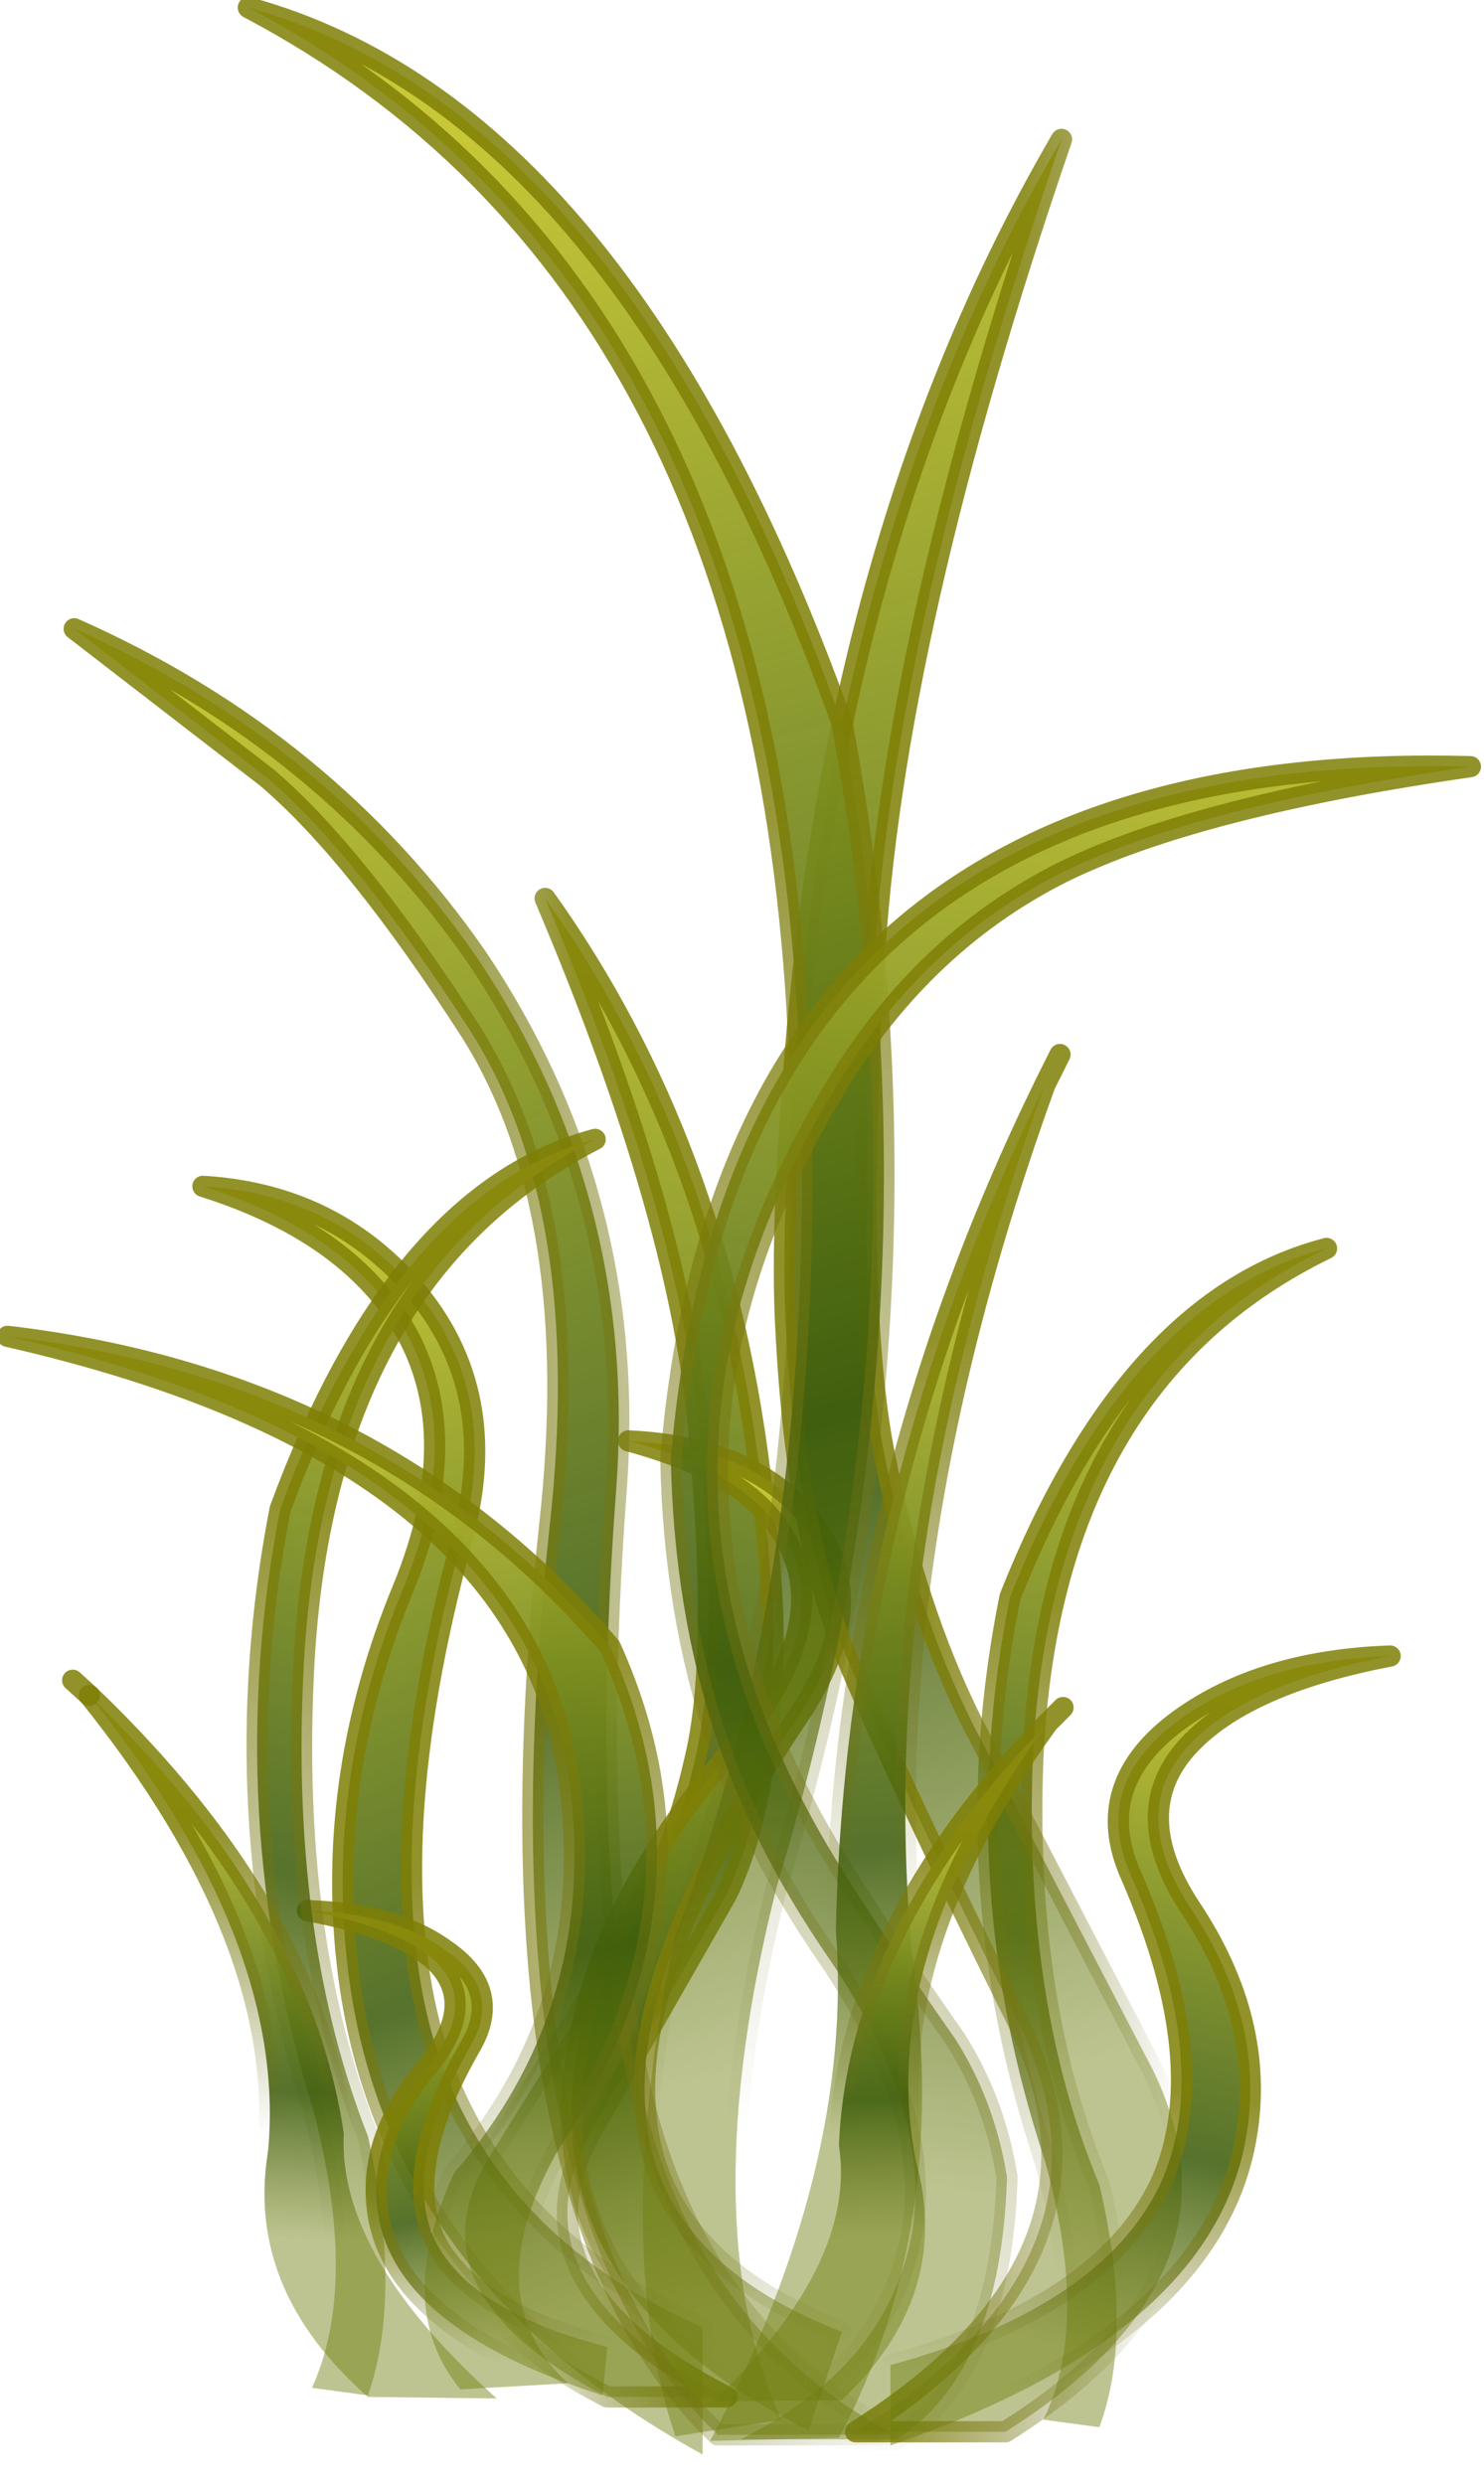 <?xml version="1.0" encoding="utf-8"?>
<svg version="1.1" id="Layer_1"
xmlns="http://www.w3.org/2000/svg"
xmlns:xlink="http://www.w3.org/1999/xlink"
width="49px" height="82px"
xml:space="preserve">
<g id="PathID_1285" transform="matrix(1, 0, 0, 1, 22.15, 77.75)">
<linearGradient
id="LinearGradID_623" gradientUnits="userSpaceOnUse" gradientTransform="matrix(-0.009, 0.037, 0.036, 0.008, -1.5, -38)" spreadMethod ="pad" x1="-819.2" y1="0" x2="819.2" y2="0" >
<stop  offset="0" style="stop-color:#CCC845;stop-opacity:1" />
<stop  offset="0.329" style="stop-color:#C7C737;stop-opacity:1" />
<stop  offset="0.788" style="stop-color:#3C5C0A;stop-opacity:0.863" />
<stop  offset="1" style="stop-color:#6F7D0C;stop-opacity:0.451" />
</linearGradient>
<path style="fill:url(#LinearGradID_623) " d="M0.95 -30.2Q0.4 -37.4 -4.15 -48.1Q1.6 -40.05 2.95 -29.1Q3.5 -24.7 3.35 -22.45Q3.1 -17.85 1.85 -15.25L-2.55 -7.55Q-5.55 -2.45 1.85 1.35L-2.1 1.35Q-8.9 -2.15 -5.85 -6.8L-1.4 -13.95Q0.05 -16.4 0.8 -19.7Q1.6 -23 0.95 -30.2" />
<linearGradient
id="LinearGradID_624" gradientUnits="userSpaceOnUse" gradientTransform="matrix(-0.007, 0, 0.003, 0.03, -2.45, -23.35)" spreadMethod ="pad" x1="-819.2" y1="0" x2="819.2" y2="0" >
<stop  offset="0.373" style="stop-color:#7E7E05;stop-opacity:0.847" />
<stop  offset="1" style="stop-color:#6B6B1D;stop-opacity:0" />
</linearGradient>
<path style="fill:none;stroke-width:0.7;stroke-linecap:round;stroke-linejoin:round;stroke-miterlimit:3;stroke:url(#LinearGradID_624) " d="M0.8 -19.7Q0.05 -16.4 -1.4 -13.95L-5.85 -6.8Q-8.9 -2.15 -2.1 1.35L1.85 1.35Q-5.55 -2.45 -2.55 -7.55L1.85 -15.25Q3.1 -17.85 3.35 -22.45Q3.5 -24.7 2.95 -29.1Q1.6 -40.05 -4.15 -48.1Q0.4 -37.4 0.95 -30.2Q1.6 -23 0.8 -19.7z" />
</g>
<g id="PathID_1286" transform="matrix(1, 0, 0, 1, 22.15, 77.75)">
<linearGradient
id="LinearGradID_625" gradientUnits="userSpaceOnUse" gradientTransform="matrix(0.005, 0.023, -0.026, 0.008, 3.05, -22.2)" spreadMethod ="pad" x1="-819.2" y1="0" x2="819.2" y2="0" >
<stop  offset="0" style="stop-color:#CCC845;stop-opacity:1" />
<stop  offset="0.329" style="stop-color:#C7C737;stop-opacity:1" />
<stop  offset="0.788" style="stop-color:#3C5C0A;stop-opacity:0.863" />
<stop  offset="1" style="stop-color:#6F7D0C;stop-opacity:0.451" />
</linearGradient>
<path style="fill:url(#LinearGradID_625) " d="M3.85 -26.85Q2.7 -29.1 -1.4 -30.2Q2.8 -30 4.65 -27.55Q6.75 -24.9 4.2 -21.1Q-1.15 -13.15 -0.85 -8.3Q-0.6 -3.2 5.65 -0.8L4.55 2.45Q-4.6 -2.1 -3.05 -10.3Q-2.2 -15.1 1.85 -19.8Q5.4 -24 3.85 -26.85" />
<linearGradient
id="LinearGradID_626" gradientUnits="userSpaceOnUse" gradientTransform="matrix(0, 0.013, -0.027, 0.005, 1.75, -10)" spreadMethod ="pad" x1="-819.2" y1="0" x2="819.2" y2="0" >
<stop  offset="0.373" style="stop-color:#7E7E05;stop-opacity:0.847" />
<stop  offset="1" style="stop-color:#6B6B1D;stop-opacity:0" />
</linearGradient>
<path style="fill:none;stroke-width:0.7;stroke-linecap:round;stroke-linejoin:round;stroke-miterlimit:3;stroke:url(#LinearGradID_626) " d="M3.85 -26.85Q2.7 -29.1 -1.4 -30.2Q2.8 -30 4.65 -27.55Q6.75 -24.9 4.2 -21.1Q-1.15 -13.15 -0.85 -8.3Q-0.6 -3.2 5.65 -0.8L4.55 2.45Q-4.6 -2.1 -3.05 -10.3Q-2.2 -15.1 1.85 -19.8Q5.4 -24 3.85 -26.85z" />
</g>
<g id="PathID_1287" transform="matrix(1, 0, 0, 1, 22.15, 77.75)">
<linearGradient
id="LinearGradID_627" gradientUnits="userSpaceOnUse" gradientTransform="matrix(-0.01, 0.027, 0.027, 0.007, 17.1, -26.4)" spreadMethod ="pad" x1="-819.2" y1="0" x2="819.2" y2="0" >
<stop  offset="0" style="stop-color:#CCC845;stop-opacity:1" />
<stop  offset="0.329" style="stop-color:#C7C737;stop-opacity:1" />
<stop  offset="0.788" style="stop-color:#3C5C0A;stop-opacity:0.863" />
<stop  offset="1" style="stop-color:#6F7D0C;stop-opacity:0.451" />
</linearGradient>
<path style="fill:url(#LinearGradID_627) " d="M11.95 -19.65Q11.65 -11.65 14.15 -5.65Q15.3 -0.75 14.15 2.35L12.3 2.1Q13.85 -1.05 12.35 -6.45Q9.3 -15.65 11.2 -25.05Q15.1 -34.85 21.65 -36.55Q12.5 -32.1 11.95 -19.65" />
<linearGradient
id="LinearGradID_628" gradientUnits="userSpaceOnUse" gradientTransform="matrix(-0.007, 0.02, 0.027, 0.006, 17.1, -19.45)" spreadMethod ="pad" x1="-819.2" y1="0" x2="819.2" y2="0" >
<stop  offset="0.373" style="stop-color:#7E7E05;stop-opacity:0.847" />
<stop  offset="1" style="stop-color:#6B6B1D;stop-opacity:0" />
</linearGradient>
<path style="fill:none;stroke-width:0.7;stroke-linecap:round;stroke-linejoin:round;stroke-miterlimit:3;stroke:url(#LinearGradID_628) " d="M11.95 -19.65Q11.65 -11.65 14.15 -5.65Q15.3 -0.75 14.15 2.35L12.3 2.1Q13.85 -1.05 12.35 -6.45Q9.3 -15.65 11.2 -25.05Q15.1 -34.85 21.65 -36.55Q12.5 -32.1 11.95 -19.65z" />
</g>
<g id="PathID_1288" transform="matrix(1, 0, 0, 1, 22.15, 77.75)">
<linearGradient
id="LinearGradID_629" gradientUnits="userSpaceOnUse" gradientTransform="matrix(0.012, 0.057, -0.045, 0.012, 9.7, -57.75)" spreadMethod ="pad" x1="-819.2" y1="0" x2="819.2" y2="0" >
<stop  offset="0" style="stop-color:#CCC845;stop-opacity:1" />
<stop  offset="0.329" style="stop-color:#C7C737;stop-opacity:1" />
<stop  offset="0.788" style="stop-color:#3C5C0A;stop-opacity:0.863" />
<stop  offset="1" style="stop-color:#6F7D0C;stop-opacity:0.451" />
</linearGradient>
<path style="fill:url(#LinearGradID_629) " d="M4.2 -44.05Q5.75 -60.9 12.9 -73.15Q7.3 -56.85 6.7 -45.8Q6.05 -34.8 7.05 -29.75Q8.05 -24.7 9.95 -20.9L15.65 -9.95Q19.55 -2.85 11.05 2.5L6.1 2.5Q15.35 -3.35 11.4 -11.15Q7.5 -19 5.85 -22.95Q4.15 -26.95 3.8 -33.9Q3.6 -37.35 4.2 -44.05" />
<linearGradient
id="LinearGradID_630" gradientUnits="userSpaceOnUse" gradientTransform="matrix(0.009, 0, -0.003, 0.046, 11.15, -35.35)" spreadMethod ="pad" x1="-819.2" y1="0" x2="819.2" y2="0" >
<stop  offset="0.373" style="stop-color:#7E7E05;stop-opacity:0.847" />
<stop  offset="1" style="stop-color:#6B6B1D;stop-opacity:0" />
</linearGradient>
<path style="fill:none;stroke-width:0.7;stroke-linecap:round;stroke-linejoin:round;stroke-miterlimit:3;stroke:url(#LinearGradID_630) " d="M4.2 -44.05Q5.75 -60.9 12.9 -73.15Q7.3 -56.85 6.7 -45.8Q6.05 -34.8 7.05 -29.75Q8.05 -24.7 9.95 -20.9L15.65 -9.95Q19.55 -2.85 11.05 2.5L6.1 2.5Q15.35 -3.35 11.4 -11.15Q7.5 -19 5.85 -22.95Q4.15 -26.95 3.8 -33.9Q3.6 -37.35 4.2 -44.05z" />
</g>
<g id="PathID_1289" transform="matrix(1, 0, 0, 1, 22.15, 77.75)">
<linearGradient
id="LinearGradID_631" gradientUnits="userSpaceOnUse" gradientTransform="matrix(0.019, 0.055, -0.051, 0.015, -5.4, -56.65)" spreadMethod ="pad" x1="-819.2" y1="0" x2="819.2" y2="0" >
<stop  offset="0" style="stop-color:#CCC845;stop-opacity:1" />
<stop  offset="0.329" style="stop-color:#C7C737;stop-opacity:1" />
<stop  offset="0.788" style="stop-color:#3C5C0A;stop-opacity:0.863" />
<stop  offset="1" style="stop-color:#6F7D0C;stop-opacity:0.451" />
</linearGradient>
<path style="fill:url(#LinearGradID_631) " d="M4.25 -42.75Q3.3 -68.4 -13.95 -77.5Q-1.6 -74.1 5.65 -53.9Q9.25 -34.45 3.5 -15.5Q0.7 -4.4 3.65 2.1L0.15 2.65Q-2 -3.75 0.15 -13.9Q4.9 -26.15 4.25 -42.75" />
<linearGradient
id="LinearGradID_632" gradientUnits="userSpaceOnUse" gradientTransform="matrix(0.012, 0.042, -0.052, 0.013, -5.45, -42.3)" spreadMethod ="pad" x1="-819.2" y1="0" x2="819.2" y2="0" >
<stop  offset="0.373" style="stop-color:#7E7E05;stop-opacity:0.847" />
<stop  offset="1" style="stop-color:#6B6B1D;stop-opacity:0" />
</linearGradient>
<path style="fill:none;stroke-width:0.7;stroke-linecap:round;stroke-linejoin:round;stroke-miterlimit:3;stroke:url(#LinearGradID_632) " d="M0.15 -13.9Q-2 -3.75 0.15 2.65L3.65 2.1Q0.7 -4.4 3.5 -15.5Q9.25 -34.45 5.65 -53.9Q-1.6 -74.1 -13.95 -77.5Q3.3 -68.4 4.25 -42.75Q4.9 -26.15 0.15 -13.9z" />
</g>
<g id="PathID_1290" transform="matrix(1, 0, 0, 1, 22.15, 77.75)">
<linearGradient
id="LinearGradID_633" gradientUnits="userSpaceOnUse" gradientTransform="matrix(0.013, 0.03, -0.023, 0.01, -8.45, -28.4)" spreadMethod ="pad" x1="-819.2" y1="0" x2="819.2" y2="0" >
<stop  offset="0" style="stop-color:#CCC845;stop-opacity:1" />
<stop  offset="0.329" style="stop-color:#C7C737;stop-opacity:1" />
<stop  offset="0.788" style="stop-color:#3C5C0A;stop-opacity:0.863" />
<stop  offset="1" style="stop-color:#6F7D0C;stop-opacity:0.451" />
</linearGradient>
<path style="fill:url(#LinearGradID_633) " d="M-9.05 -34.3Q-11 -37.2 -15.45 -38.6Q-11.2 -38.35 -8.5 -35.25Q-5.55 -31.8 -6.9 -26.95Q-9.65 -16.8 -7.85 -10.5Q-5.9 -4 1.05 -0.95L1.05 3.25Q-9.6 -2.6 -10.7 -13.1Q-11.35 -19.25 -8.85 -25.3Q-6.65 -30.65 -9.05 -34.3" />
<linearGradient
id="LinearGradID_634" gradientUnits="userSpaceOnUse" gradientTransform="matrix(0.004, 0.017, -0.025, 0.007, -5.8, -12.7)" spreadMethod ="pad" x1="-819.2" y1="0" x2="819.2" y2="0" >
<stop  offset="0.373" style="stop-color:#7E7E05;stop-opacity:0.847" />
<stop  offset="1" style="stop-color:#6B6B1D;stop-opacity:0" />
</linearGradient>
<path style="fill:none;stroke-width:0.7;stroke-linecap:round;stroke-linejoin:round;stroke-miterlimit:3;stroke:url(#LinearGradID_634) " d="M-9.05 -34.3Q-11 -37.2 -15.45 -38.6Q-11.2 -38.35 -8.5 -35.25Q-5.55 -31.8 -6.9 -26.95Q-9.65 -16.8 -7.85 -10.5Q-5.9 -4 1.05 -0.95L1.05 3.25Q-9.6 -2.6 -10.7 -13.1Q-11.35 -19.25 -8.85 -25.3Q-6.65 -30.65 -9.05 -34.3z" />
</g>
<g id="PathID_1291" transform="matrix(1, 0, 0, 1, 22.15, 77.75)">
<linearGradient
id="LinearGradID_635" gradientUnits="userSpaceOnUse" gradientTransform="matrix(-0.005, 0.047, -0.03, -0.004, 17.05, -43.3)" spreadMethod ="pad" x1="-819.2" y1="0" x2="819.2" y2="0" >
<stop  offset="0" style="stop-color:#CCC845;stop-opacity:1" />
<stop  offset="0.329" style="stop-color:#C7C737;stop-opacity:1" />
<stop  offset="0.788" style="stop-color:#3C5C0A;stop-opacity:0.863" />
<stop  offset="1" style="stop-color:#6F7D0C;stop-opacity:0.451" />
</linearGradient>
<path style="fill:url(#LinearGradID_635) " d="M5.25 -41.55Q1.7 -35.55 1.55 -29.75Q1.35 -22.85 5.75 -15.9Q7.4 -13.3 9.4 -10.45Q10.7 -8.4 11.1 -5.9Q10.9 0.55 7.45 2.75L2.3 2.75Q6.5 0.65 7.65 -2.85Q9.2 -7.35 5.1 -13.3Q2.75 -16.75 1.55 -20.25Q0.1 -24.55 0 -29.6Q1.95 -53.1 26.4 -52.45Q17.35 -51.15 12.9 -48.95Q8.15 -46.55 5.25 -41.55" />
<linearGradient
id="LinearGradID_636" gradientUnits="userSpaceOnUse" gradientTransform="matrix(-0.021, 0.033, -0.025, -0.019, 16.4, -28.15)" spreadMethod ="pad" x1="-819.2" y1="0" x2="819.2" y2="0" >
<stop  offset="0.373" style="stop-color:#7E7E05;stop-opacity:0.847" />
<stop  offset="1" style="stop-color:#6B6B1D;stop-opacity:0" />
</linearGradient>
<path style="fill:none;stroke-width:0.7;stroke-linecap:round;stroke-linejoin:round;stroke-miterlimit:3;stroke:url(#LinearGradID_636) " d="M12.9 -48.95Q17.35 -51.15 26.4 -52.45Q1.95 -53.1 0 -29.6Q0.1 -24.55 1.55 -20.25Q2.75 -16.75 5.1 -13.3Q9.2 -7.35 7.65 -2.85Q6.5 0.65 2.3 2.75L7.45 2.75Q10.9 0.55 11.1 -5.9Q10.7 -8.4 9.4 -10.45Q7.4 -13.3 5.75 -15.9Q1.35 -22.85 1.55 -29.75Q1.7 -35.55 5.25 -41.55Q8.15 -46.55 12.9 -48.95z" />
</g>
<g id="PathID_1292" transform="matrix(1, 0, 0, 1, 22.15, 77.75)">
<linearGradient
id="LinearGradID_637" gradientUnits="userSpaceOnUse" gradientTransform="matrix(0.017, 0.044, -0.034, 0.013, -9.4, -43.9)" spreadMethod ="pad" x1="-819.2" y1="0" x2="819.2" y2="0" >
<stop  offset="0" style="stop-color:#CCC845;stop-opacity:1" />
<stop  offset="0.329" style="stop-color:#C7C737;stop-opacity:1" />
<stop  offset="0.788" style="stop-color:#3C5C0A;stop-opacity:0.863" />
<stop  offset="1" style="stop-color:#6F7D0C;stop-opacity:0.451" />
</linearGradient>
<path style="fill:url(#LinearGradID_637) " d="M-19.7 -57Q-11.35 -53.3 -6.4 -46.15Q-1.1 -38.25 -1.8 -28.65Q-2.75 -16.1 -0.95 -8.6Q0.9 -0.85 7.4 2.6L1.55 2.6Q-6.4 -5 -4 -27.4Q-2.85 -37.75 -6.6 -43.7Q-10.4 -49.6 -13.35 -52.1L-19.7 -57" />
<linearGradient
id="LinearGradID_638" gradientUnits="userSpaceOnUse" gradientTransform="matrix(0.017, 0, 0, 0.037, -6.15, -27.2)" spreadMethod ="pad" x1="-819.2" y1="0" x2="819.2" y2="0" >
<stop  offset="0.373" style="stop-color:#7E7E05;stop-opacity:0.847" />
<stop  offset="1" style="stop-color:#6B6B1D;stop-opacity:0" />
</linearGradient>
<path style="fill:none;stroke-width:0.7;stroke-linecap:round;stroke-linejoin:round;stroke-miterlimit:3;stroke:url(#LinearGradID_638) " d="M-13.35 -52.1Q-10.4 -49.6 -6.6 -43.7Q-2.85 -37.75 -4 -27.4Q-6.4 -5 1.55 2.6L7.4 2.6Q0.9 -0.85 -0.95 -8.6Q-2.75 -16.1 -1.8 -28.65Q-1.1 -38.25 -6.4 -46.15Q-11.35 -53.3 -19.7 -57L-13.35 -52.1z" />
</g>
<g id="PathID_1293" transform="matrix(1, 0, 0, 1, 22.15, 77.75)">
<linearGradient
id="LinearGradID_639" gradientUnits="userSpaceOnUse" gradientTransform="matrix(-0.013, 0.018, 0.023, 0.006, 16.75, -16.75)" spreadMethod ="pad" x1="-819.2" y1="0" x2="819.2" y2="0" >
<stop  offset="0" style="stop-color:#CCC845;stop-opacity:1" />
<stop  offset="0.329" style="stop-color:#C7C737;stop-opacity:1" />
<stop  offset="0.788" style="stop-color:#3C5C0A;stop-opacity:0.863" />
<stop  offset="1" style="stop-color:#6F7D0C;stop-opacity:0.451" />
</linearGradient>
<path style="fill:url(#LinearGradID_639) " d="M15.2 -15.85Q13.85 -18.85 16.8 -21Q19.5 -22.95 23.75 -23.1Q19.3 -22.25 17.35 -20.4Q14.95 -18.15 17.15 -14.8Q19.65 -11.05 19 -7.25Q17.9 -0.7 7.25 2.95L7.25 0.3Q14.2 -1.6 16.15 -5.65Q17.95 -9.55 15.2 -15.85" />
<linearGradient
id="LinearGradID_640" gradientUnits="userSpaceOnUse" gradientTransform="matrix(-0.004, 0.01, 0.025, 0.004, 14.1, -7)" spreadMethod ="pad" x1="-819.2" y1="0" x2="819.2" y2="0" >
<stop  offset="0.373" style="stop-color:#7E7E05;stop-opacity:0.847" />
<stop  offset="1" style="stop-color:#6B6B1D;stop-opacity:0" />
</linearGradient>
<path style="fill:none;stroke-width:0.7;stroke-linecap:round;stroke-linejoin:round;stroke-miterlimit:3;stroke:url(#LinearGradID_640) " d="M16.15 -5.65Q14.2 -1.6 7.25 0.3L7.25 2.95Q17.9 -0.7 19 -7.25Q19.65 -11.05 17.15 -14.8Q14.95 -18.15 17.35 -20.4Q19.3 -22.25 23.75 -23.1Q19.5 -22.95 16.8 -21Q13.85 -18.85 15.2 -15.85Q17.95 -9.55 16.15 -5.65z" />
</g>
<g id="PathID_1294" transform="matrix(1, 0, 0, 1, 22.15, 77.75)">
<linearGradient
id="LinearGradID_641" gradientUnits="userSpaceOnUse" gradientTransform="matrix(0.002, 0.027, -0.027, 0.002, 8.05, -29.6)" spreadMethod ="pad" x1="-819.2" y1="0" x2="819.2" y2="0" >
<stop  offset="0" style="stop-color:#CCC845;stop-opacity:1" />
<stop  offset="0.329" style="stop-color:#C7C737;stop-opacity:1" />
<stop  offset="0.788" style="stop-color:#3C5C0A;stop-opacity:0.863" />
<stop  offset="1" style="stop-color:#6F7D0C;stop-opacity:0.451" />
</linearGradient>
<path style="fill:url(#LinearGradID_641) " d="M12.35 -41.95Q6.65 -26.2 8 -12.95Q9.2 -4.15 5.55 2.7L1.3 2.8Q6.05 -6.25 5.45 -14.05Q5.75 -28.45 12.35 -41.95" />
<linearGradient
id="LinearGradID_642" gradientUnits="userSpaceOnUse" gradientTransform="matrix(0, 0.019, -0.028, 0, 11.8, -29.7)" spreadMethod ="pad" x1="-819.2" y1="0" x2="819.2" y2="0" >
<stop  offset="0.373" style="stop-color:#7E7E05;stop-opacity:0.847" />
<stop  offset="1" style="stop-color:#6B6B1D;stop-opacity:0" />
</linearGradient>
<path style="fill:none;stroke-width:0.7;stroke-linecap:round;stroke-linejoin:round;stroke-miterlimit:3;stroke:url(#LinearGradID_642) " d="M12.35 -41.95Q6.65 -26.2 8 -12.95Q9.2 -4.15 5.55 2.7L1.3 2.8Q6.05 -6.25 5.45 -14.05Q5.75 -28.45 12.35 -41.95L12.85 -42.95" />
</g>
<g id="PathID_1295" transform="matrix(1, 0, 0, 1, 22.15, 77.75)">
<linearGradient
id="LinearGradID_643" gradientUnits="userSpaceOnUse" gradientTransform="matrix(0.008, 0.011, -0.016, 0.004, -7.6, -10.8)" spreadMethod ="pad" x1="-819.2" y1="0" x2="819.2" y2="0" >
<stop  offset="0" style="stop-color:#CCC845;stop-opacity:1" />
<stop  offset="0.329" style="stop-color:#C7C737;stop-opacity:1" />
<stop  offset="0.788" style="stop-color:#3C5C0A;stop-opacity:0.863" />
<stop  offset="1" style="stop-color:#6F7D0C;stop-opacity:0.451" />
</linearGradient>
<path style="fill:url(#LinearGradID_643) " d="M-6.6 -10.25Q-8.85 -6.35 -7.85 -3.95Q-6.75 -1.5 -2.1 -0.3L-2.25 1.3Q-9.3 -0.95 -9.7 -4.95Q-9.95 -7.3 -8 -9.6Q-6.35 -11.65 -7.8 -13.05Q-9.05 -14.15 -12 -14.7Q-9.1 -14.6 -7.45 -13.4Q-5.55 -12.1 -6.6 -10.25" />
<linearGradient
id="LinearGradID_644" gradientUnits="userSpaceOnUse" gradientTransform="matrix(0.002, 0.006, -0.017, 0.003, -6.35, -4.8)" spreadMethod ="pad" x1="-819.2" y1="0" x2="819.2" y2="0" >
<stop  offset="0.373" style="stop-color:#7E7E05;stop-opacity:0.847" />
<stop  offset="1" style="stop-color:#6B6B1D;stop-opacity:0" />
</linearGradient>
<path style="fill:none;stroke-width:0.7;stroke-linecap:round;stroke-linejoin:round;stroke-miterlimit:3;stroke:url(#LinearGradID_644) " d="M-6.6 -10.25Q-8.85 -6.35 -7.85 -3.95Q-6.75 -1.5 -2.1 -0.3L-2.25 1.3Q-9.3 -0.95 -9.7 -4.95Q-9.95 -7.3 -8 -9.6Q-6.35 -11.65 -7.8 -13.05Q-9.05 -14.15 -12 -14.7Q-9.1 -14.6 -7.45 -13.4Q-5.55 -12.1 -6.6 -10.25z" />
</g>
<g id="PathID_1296" transform="matrix(1, 0, 0, 1, 22.15, 77.75)">
<linearGradient
id="LinearGradID_645" gradientUnits="userSpaceOnUse" gradientTransform="matrix(0.002, 0.013, -0.027, 0.001, 8.15, -14.7)" spreadMethod ="pad" x1="-819.2" y1="0" x2="819.2" y2="0" >
<stop  offset="0" style="stop-color:#CCC845;stop-opacity:1" />
<stop  offset="0.329" style="stop-color:#C7C737;stop-opacity:1" />
<stop  offset="0.788" style="stop-color:#3C5C0A;stop-opacity:0.863" />
<stop  offset="1" style="stop-color:#6F7D0C;stop-opacity:0.451" />
</linearGradient>
<path style="fill:url(#LinearGradID_645) " d="M12.45 -20.9Q6.75 -13.05 8.1 -6.4Q9.3 -2 5.65 1.45L1.4 1.5Q6.15 -3.05 5.55 -6.95Q5.85 -14.15 12.45 -20.9" />
<linearGradient
id="LinearGradID_646" gradientUnits="userSpaceOnUse" gradientTransform="matrix(0, 0.009, -0.028, 0, 11.9, -14.75)" spreadMethod ="pad" x1="-819.2" y1="0" x2="819.2" y2="0" >
<stop  offset="0.373" style="stop-color:#7E7E05;stop-opacity:0.847" />
<stop  offset="1" style="stop-color:#6B6B1D;stop-opacity:0" />
</linearGradient>
<path style="fill:none;stroke-width:0.7;stroke-linecap:round;stroke-linejoin:round;stroke-miterlimit:3;stroke:url(#LinearGradID_646) " d="M12.45 -20.9Q6.75 -13.05 8.1 -6.4Q9.3 -2 5.65 1.45L1.4 1.5Q6.15 -3.05 5.55 -6.95Q5.85 -14.15 12.45 -20.9L12.95 -21.4" />
</g>
<g id="PathID_1297" transform="matrix(1, 0, 0, 1, 22.15, 77.75)">
<linearGradient
id="LinearGradID_647" gradientUnits="userSpaceOnUse" gradientTransform="matrix(-0.01, 0.029, 0.027, 0.008, -7.05, -29.35)" spreadMethod ="pad" x1="-819.2" y1="0" x2="819.2" y2="0" >
<stop  offset="0" style="stop-color:#CCC845;stop-opacity:1" />
<stop  offset="0.329" style="stop-color:#C7C737;stop-opacity:1" />
<stop  offset="0.788" style="stop-color:#3C5C0A;stop-opacity:0.863" />
<stop  offset="1" style="stop-color:#6F7D0C;stop-opacity:0.451" />
</linearGradient>
<path style="fill:url(#LinearGradID_647) " d="M-12.15 -22.15Q-12.5 -13.6 -10 -7.25Q-8.85 -2 -10 1.3L-11.85 1.05Q-10.3 -2.35 -11.8 -8.1Q-14.85 -17.9 -12.9 -27.95Q-9.05 -38.4 -2.5 -40.15Q-11.65 -35.45 -12.15 -22.15" />
<linearGradient
id="LinearGradID_648" gradientUnits="userSpaceOnUse" gradientTransform="matrix(-0.007, 0.022, 0.027, 0.007, -7, -21.95)" spreadMethod ="pad" x1="-819.2" y1="0" x2="819.2" y2="0" >
<stop  offset="0.373" style="stop-color:#7E7E05;stop-opacity:0.847" />
<stop  offset="1" style="stop-color:#6B6B1D;stop-opacity:0" />
</linearGradient>
<path style="fill:none;stroke-width:0.7;stroke-linecap:round;stroke-linejoin:round;stroke-miterlimit:3;stroke:url(#LinearGradID_648) " d="M-12.15 -22.15Q-12.5 -13.6 -10 -7.25Q-8.85 -2 -10 1.3L-11.85 1.05Q-10.3 -2.35 -11.8 -8.1Q-14.85 -17.9 -12.9 -27.95Q-9.05 -38.4 -2.5 -40.15Q-11.65 -35.45 -12.15 -22.15z" />
</g>
<g id="PathID_1298" transform="matrix(1, 0, 0, 1, 22.15, 77.75)">
<linearGradient
id="LinearGradID_649" gradientUnits="userSpaceOnUse" gradientTransform="matrix(0.02, 0.024, -0.05, 0.006, -13.1, -24.6)" spreadMethod ="pad" x1="-819.2" y1="0" x2="819.2" y2="0" >
<stop  offset="0" style="stop-color:#CCC845;stop-opacity:1" />
<stop  offset="0.329" style="stop-color:#C7C737;stop-opacity:1" />
<stop  offset="0.788" style="stop-color:#3C5C0A;stop-opacity:0.863" />
<stop  offset="1" style="stop-color:#6F7D0C;stop-opacity:0.451" />
</linearGradient>
<path style="fill:url(#LinearGradID_649) " d="M-21.9 -33.65Q-9.55 -32.2 -2 -23.4Q1.8 -15 -3.75 -6.75Q-6.45 -1.95 -3.4 0.9L-6.95 1.1Q-9.2 -1.65 -7.15 -6.05Q-2.5 -11.4 -3.3 -18.55Q-4.55 -29.7 -21.9 -33.65" />
<linearGradient
id="LinearGradID_650" gradientUnits="userSpaceOnUse" gradientTransform="matrix(0.013, 0.018, -0.051, 0.006, -13, -18.4)" spreadMethod ="pad" x1="-819.2" y1="0" x2="819.2" y2="0" >
<stop  offset="0.373" style="stop-color:#7E7E05;stop-opacity:0.847" />
<stop  offset="1" style="stop-color:#6B6B1D;stop-opacity:0" />
</linearGradient>
<path style="fill:none;stroke-width:0.7;stroke-linecap:round;stroke-linejoin:round;stroke-miterlimit:3;stroke:url(#LinearGradID_650) " d="M-3.3 -18.55Q-2.5 -11.4 -7.15 -6.05Q-9.2 -1.65 -6.95 1.1L-3.4 0.9Q-6.45 -1.95 -3.75 -6.75Q1.8 -15 -2 -23.4Q-9.55 -32.2 -21.9 -33.65Q-4.55 -29.7 -3.3 -18.55z" />
</g>
<g id="PathID_1299" transform="matrix(1, 0, 0, 1, 22.15, 77.75)">
<linearGradient
id="LinearGradID_651" gradientUnits="userSpaceOnUse" gradientTransform="matrix(-0.001, 0.014, 0.027, 0.001, -14.25, -15.4)" spreadMethod ="pad" x1="-819.2" y1="0" x2="819.2" y2="0" >
<stop  offset="0" style="stop-color:#CCC845;stop-opacity:1" />
<stop  offset="0.329" style="stop-color:#C7C737;stop-opacity:1" />
<stop  offset="0.788" style="stop-color:#3C5C0A;stop-opacity:0.863" />
<stop  offset="1" style="stop-color:#6F7D0C;stop-opacity:0.451" />
</linearGradient>
<path style="fill:url(#LinearGradID_651) " d="M-19.2 -21.8Q-11.9 -14.8 -10.8 -7.35Q-11 -3.3 -5.75 1.4L-10 1.35Q-14.05 -2.2 -13.3 -6.75Q-12.65 -13.65 -19.2 -21.8" />
<linearGradient
id="LinearGradID_652" gradientUnits="userSpaceOnUse" gradientTransform="matrix(0.001, 0.01, 0.028, 0, -18, -15.45)" spreadMethod ="pad" x1="-819.2" y1="0" x2="819.2" y2="0" >
<stop  offset="0.373" style="stop-color:#7E7E05;stop-opacity:0.847" />
<stop  offset="1" style="stop-color:#6B6B1D;stop-opacity:0" />
</linearGradient>
<path style="fill:none;stroke-width:0.7;stroke-linecap:round;stroke-linejoin:round;stroke-miterlimit:3;stroke:url(#LinearGradID_652) " d="M-13.3 -6.75Q-14.05 -2.2 -10 1.35L-5.75 1.4Q-11 -3.3 -10.8 -7.35Q-11.9 -14.8 -19.2 -21.8Q-12.65 -13.65 -13.3 -6.75z" />
<linearGradient
id="LinearGradID_653" gradientUnits="userSpaceOnUse" gradientTransform="matrix(0.001, 0.01, 0.028, 0, -18, -15.45)" spreadMethod ="pad" x1="-819.2" y1="0" x2="819.2" y2="0" >
<stop  offset="0.373" style="stop-color:#7E7E05;stop-opacity:0.847" />
<stop  offset="1" style="stop-color:#6B6B1D;stop-opacity:0" />
</linearGradient>
<path style="fill:none;stroke-width:0.7;stroke-linecap:round;stroke-linejoin:round;stroke-miterlimit:3;stroke:url(#LinearGradID_653) " d="M-19.2 -21.8L-19.75 -22.3" />
</g>
</svg>
